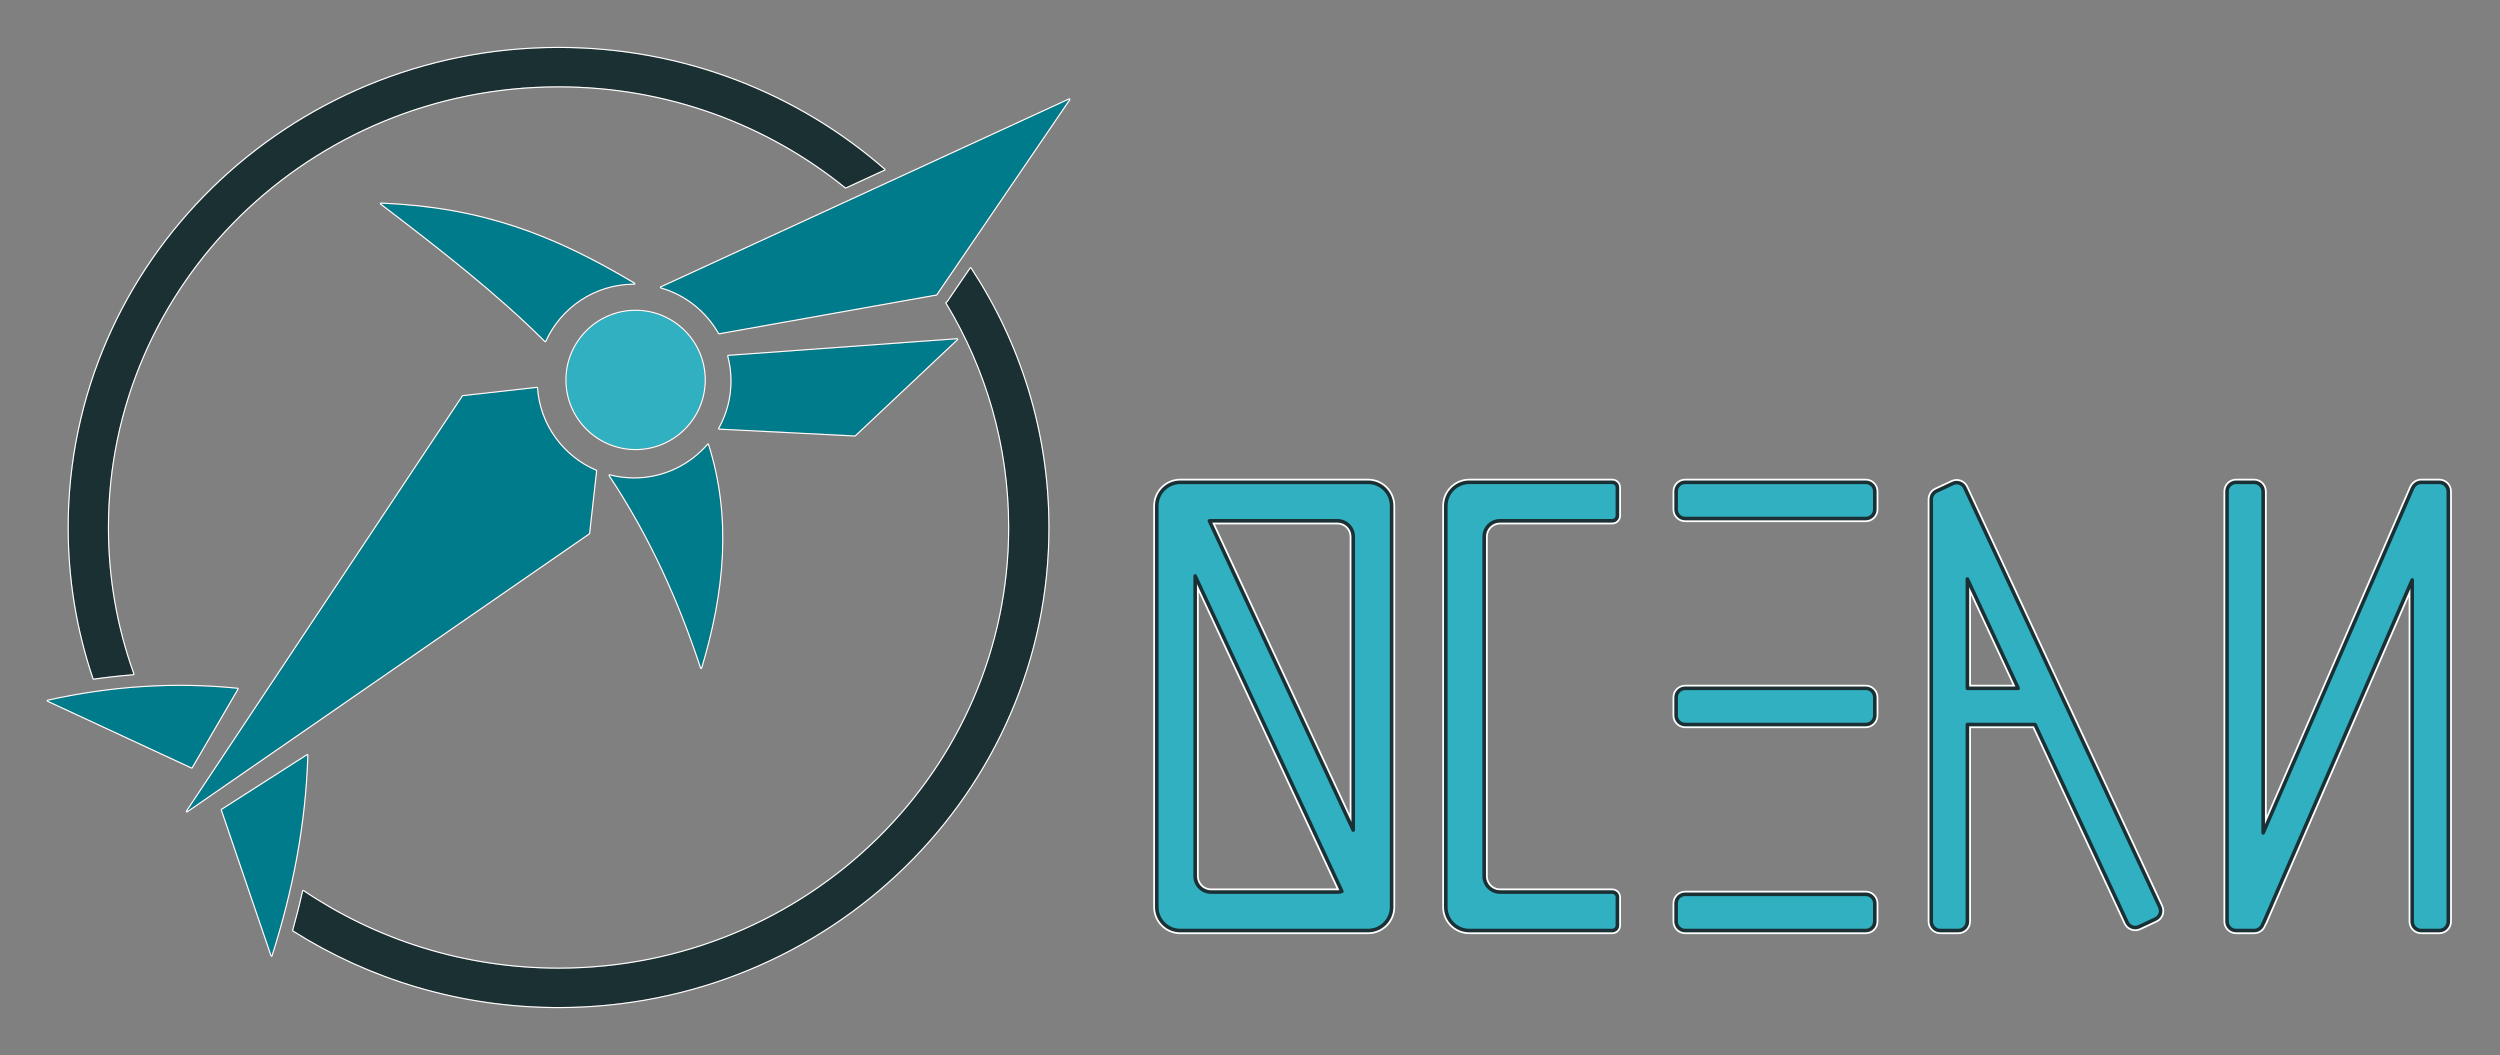 <?xml version="1.0" encoding="UTF-8" standalone="no"?><!DOCTYPE svg PUBLIC "-//W3C//DTD SVG 1.1//EN" "http://www.w3.org/Graphics/SVG/1.1/DTD/svg11.dtd"><svg width="100%" height="100%" viewBox="0 0 1564 660" version="1.1" xmlns="http://www.w3.org/2000/svg" xmlns:xlink="http://www.w3.org/1999/xlink" xml:space="preserve" xmlns:serif="http://www.serif.com/" style="fill-rule:evenodd;clip-rule:evenodd;stroke-linejoin:round;stroke-miterlimit:2;"><rect x="0" y="0" width="1564" height="660" fill="#808080" stroke="none"/><clipPath id="_clip1"><rect x="29.177" y="29.296" width="640.507" height="601.407"/></clipPath><g clip-path="url(#_clip1)"><path d="M607.212,167.797c30.796,46.779 48.672,102.464 48.672,162.203c-0,165.575 -137.317,300 -306.453,300c-61.173,-0 -118.184,-17.585 -166.042,-47.868c2.303,-8.198 4.404,-16.445 6.288,-24.743c45.421,30.655 100.463,48.611 159.754,48.611c155.605,0 281.936,-123.671 281.936,-276c0,-51.314 -14.335,-99.376 -39.297,-140.554l0.694,-0.45l14.448,-21.199Zm-548.677,256.757c-10.092,-29.731 -15.557,-61.523 -15.557,-94.554c0,-165.575 137.317,-300 306.453,-300c78.261,0 149.71,28.781 203.895,76.112l-24.303,11.187c-48.787,-39.531 -111.376,-63.299 -179.592,-63.299c-155.605,-0 -281.937,123.671 -281.937,276c0,32.17 5.635,63.062 15.99,91.781c-8.316,0.651 -16.632,1.578 -24.949,2.773Z" style="fill:#1a3033;"/><path d="M607.8,167.41c30.869,46.891 48.787,102.708 48.787,162.59c0,165.959 -137.628,300.704 -307.156,300.704c-61.312,-0 -118.452,-17.625 -166.418,-47.977c-0.263,-0.167 -0.385,-0.486 -0.301,-0.785c2.299,-8.187 4.397,-16.422 6.279,-24.709c0.051,-0.226 0.211,-0.413 0.427,-0.498c0.216,-0.086 0.46,-0.059 0.653,0.071c45.309,30.579 100.215,48.49 159.36,48.49c155.213,0 281.233,-123.352 281.233,-275.296c-0,-51.181 -14.299,-99.118 -39.196,-140.19c-0.197,-0.325 -0.1,-0.748 0.22,-0.955l0.575,-0.372l14.368,-21.082c0.132,-0.194 0.352,-0.31 0.587,-0.308c0.234,0.002 0.453,0.121 0.582,0.317Zm-0.588,0.387l-14.448,21.199l-0.694,0.45c24.962,41.178 39.297,89.24 39.297,140.554c0,152.329 -126.331,276 -281.936,276c-59.291,0 -114.333,-17.956 -159.754,-48.611c-1.884,8.298 -3.985,16.545 -6.288,24.743c47.858,30.283 104.869,47.868 166.042,47.868c169.136,-0 306.453,-134.425 306.453,-300c-0,-59.739 -17.876,-115.424 -48.672,-162.203Zm-549.343,256.984c-10.116,-29.803 -15.594,-61.671 -15.594,-94.781c-0,-165.959 137.628,-300.704 307.156,-300.704c78.439,0 150.05,28.848 204.358,76.286c0.18,0.157 0.268,0.394 0.233,0.63c-0.034,0.236 -0.185,0.439 -0.402,0.539l-24.303,11.187c-0.243,0.112 -0.529,0.076 -0.737,-0.093c-48.666,-39.433 -111.102,-63.141 -179.149,-63.141c-155.213,-0 -281.233,123.352 -281.233,275.296c0,32.087 5.62,62.898 15.948,91.543c0.074,0.206 0.048,0.436 -0.071,0.62c-0.119,0.184 -0.317,0.303 -0.536,0.32c-8.301,0.65 -16.602,1.574 -24.903,2.768c-0.336,0.048 -0.658,-0.15 -0.767,-0.47Zm0.666,-0.227c8.317,-1.195 16.633,-2.122 24.949,-2.773c-10.355,-28.719 -15.99,-59.611 -15.99,-91.781c0,-152.329 126.332,-276 281.937,-276c68.216,-0 130.805,23.768 179.592,63.299l24.303,-11.187c-54.185,-47.331 -125.634,-76.112 -203.895,-76.112c-169.136,0 -306.453,134.425 -306.453,300c0,33.031 5.465,64.823 15.557,94.554Z" style="fill:#fff;"/><path d="M372.922,294.505l-4.395,39.182l-251.635,173.956l172.66,-259.8l46.369,-5.19c1.617,23.354 16.416,43.104 37.001,51.852Zm-31.814,-81.068c-28.974,-29.064 -65.444,-57.592 -102.804,-86.057c63.148,2.622 107.623,19.719 158.5,50.07c-0.029,-0 -0.059,-0 -0.089,-0c-24.745,-0 -46.066,14.78 -55.607,35.987Zm72.36,-33.652l255.513,-117.615l-83.194,122.071l-135.967,24.251c-7.792,-13.799 -20.806,-24.265 -36.352,-28.707Zm42.133,42.866l143.2,-10.413l-63.955,60.187l-84.935,-4.298c4.933,-8.797 7.746,-18.941 7.746,-29.736c-0,-5.442 -0.715,-10.718 -2.056,-15.74Zm-12.679,55.458c14.608,45.968 9.886,92.679 -4.303,139.754c-13.59,-41.265 -31.497,-81.667 -57.288,-120.493c4.915,1.281 10.071,1.962 15.384,1.962c18.467,0 35.027,-8.232 46.207,-21.223Zm-273.058,319.721l-31.098,-91.224l53.489,-34.205c-1.316,43.273 -9.464,84.92 -22.391,125.429Zm-139.983,-159.453c39.585,-8.783 79.169,-11.507 118.754,-7.464l-28.694,49.26l-90.06,-41.796Z" style="fill:#007b8b;"/><path d="M373.622,294.584l-4.396,39.181c-0.023,0.202 -0.132,0.385 -0.299,0.501l-251.635,173.955c-0.278,0.192 -0.652,0.16 -0.893,-0.076c-0.241,-0.237 -0.28,-0.611 -0.093,-0.892l172.66,-259.8c0.115,-0.173 0.301,-0.287 0.508,-0.31l46.369,-5.189c0.19,-0.021 0.381,0.036 0.529,0.159c0.147,0.123 0.238,0.3 0.251,0.492c1.598,23.084 16.227,42.605 36.574,51.253c0.287,0.121 0.459,0.417 0.425,0.726Zm-0.7,-0.079c-20.585,-8.748 -35.384,-28.498 -37.001,-51.852l-46.369,5.19l-172.66,259.8l251.635,-173.956l4.395,-39.182Zm-32.312,-80.571c-28.954,-29.043 -65.399,-57.55 -102.732,-85.994c-0.245,-0.186 -0.34,-0.51 -0.236,-0.799c0.105,-0.289 0.384,-0.477 0.691,-0.464c63.279,2.628 107.849,19.755 158.832,50.168c0.272,0.163 0.402,0.487 0.317,0.792c-0.084,0.305 -0.362,0.517 -0.679,0.516l-0.088,0c-24.46,0 -45.534,14.611 -54.965,35.573c-0.095,0.211 -0.287,0.362 -0.515,0.403c-0.228,0.042 -0.461,-0.031 -0.625,-0.195Zm0.498,-0.497c9.541,-21.207 30.862,-35.987 55.607,-35.987l0.089,-0c-50.877,-30.351 -95.352,-47.448 -158.5,-50.07c37.36,28.465 73.83,56.993 102.804,86.057Zm72.065,-34.291l255.514,-117.615c0.287,-0.133 0.627,-0.057 0.831,0.184c0.204,0.242 0.223,0.59 0.045,0.851l-83.195,122.071c-0.106,0.156 -0.271,0.263 -0.457,0.297l-135.968,24.251c-0.294,0.052 -0.589,-0.087 -0.736,-0.347c-7.702,-13.64 -20.566,-23.986 -35.933,-28.376c-0.283,-0.081 -0.485,-0.33 -0.508,-0.623c-0.022,-0.294 0.14,-0.57 0.407,-0.693Zm0.295,0.639c15.546,4.442 28.56,14.908 36.352,28.707l135.967,-24.251l83.194,-122.071l-255.513,117.615Zm42.082,42.164l143.2,-10.413c0.297,-0.022 0.575,0.146 0.695,0.419c0.12,0.272 0.055,0.591 -0.162,0.795l-63.955,60.187c-0.139,0.131 -0.326,0.2 -0.518,0.19l-84.934,-4.297c-0.243,-0.012 -0.463,-0.149 -0.581,-0.362c-0.117,-0.213 -0.117,-0.472 0.002,-0.685c4.876,-8.696 7.656,-18.722 7.656,-29.392c-0,-5.379 -0.707,-10.595 -2.032,-15.559c-0.054,-0.202 -0.015,-0.419 0.107,-0.589c0.121,-0.171 0.313,-0.279 0.522,-0.294Zm0.051,0.702c1.341,5.022 2.056,10.298 2.056,15.74c-0,10.795 -2.813,20.939 -7.746,29.736l84.935,4.298l63.955,-60.187l-143.2,10.413Zm-12.009,55.245c14.652,46.104 9.932,92.955 -4.299,140.17c-0.088,0.295 -0.357,0.497 -0.665,0.501c-0.307,0.004 -0.581,-0.192 -0.677,-0.483c-13.572,-41.208 -31.451,-81.554 -57.206,-120.324c-0.162,-0.243 -0.156,-0.561 0.013,-0.798c0.169,-0.238 0.468,-0.346 0.75,-0.273c4.859,1.266 9.955,1.94 15.207,1.94c18.254,-0 34.623,-8.138 45.673,-20.979c0.167,-0.194 0.425,-0.282 0.675,-0.231c0.249,0.051 0.452,0.234 0.529,0.477Zm-0.67,0.213c-11.18,12.991 -27.74,21.223 -46.207,21.223c-5.313,0 -10.469,-0.681 -15.384,-1.962c25.791,38.826 43.698,79.228 57.288,120.493c14.189,-47.075 18.911,-93.786 4.303,-139.754Zm-273.724,319.948l-31.098,-91.224c-0.105,-0.307 0.014,-0.645 0.287,-0.82l53.489,-34.205c0.22,-0.141 0.499,-0.148 0.726,-0.019c0.227,0.128 0.364,0.372 0.356,0.633c-1.318,43.34 -9.477,85.051 -22.423,125.622c-0.093,0.289 -0.36,0.487 -0.664,0.49c-0.304,0.003 -0.575,-0.189 -0.673,-0.477Zm0.666,-0.227c12.927,-40.509 21.075,-82.156 22.391,-125.429l-53.489,34.205l31.098,91.224Zm-140.136,-160.14c39.66,-8.8 79.319,-11.528 118.978,-7.477c0.238,0.024 0.447,0.168 0.556,0.381c0.108,0.213 0.101,0.467 -0.019,0.673l-28.694,49.26c-0.182,0.314 -0.574,0.437 -0.904,0.284l-90.06,-41.796c-0.274,-0.127 -0.436,-0.414 -0.404,-0.714c0.033,-0.3 0.253,-0.546 0.547,-0.611Zm0.153,0.687l90.06,41.796l28.694,-49.26c-39.585,-4.043 -79.169,-1.319 -118.754,7.464Z" style="fill:#fff;"/><circle cx="397.626" cy="237.682" r="43.226" style="fill:#30b0c1;"/><path d="M397.626,193.753c24.246,-0 43.93,19.684 43.93,43.929c-0,24.246 -19.684,43.93 -43.93,43.93c-24.245,-0 -43.929,-19.684 -43.929,-43.93c-0,-24.245 19.684,-43.929 43.929,-43.929Zm0,0.703c-23.857,0 -43.225,19.369 -43.225,43.226c-0,23.857 19.368,43.226 43.225,43.226c23.857,0 43.226,-19.369 43.226,-43.226c0,-23.857 -19.369,-43.226 -43.226,-43.226Z" style="fill:#fff;"/></g><clipPath id="_clip2"><rect x="721.453" y="299.5" width="812.447" height="284.88"/></clipPath><g clip-path="url(#_clip2)"><path d="M1417.64,579.066c-1.07,3.092 -4.004,5.314 -7.451,5.314l-11.301,0c-4.349,0 -7.884,-3.538 -7.884,-7.899l0,-269.082c0,-4.361 3.535,-7.899 7.884,-7.899l11.301,0c4.35,0 7.884,3.538 7.884,7.899l-0,202.889l89.179,-205.749c0.328,-0.757 0.761,-1.436 1.266,-2.019c1.444,-1.839 3.686,-3.02 6.2,-3.02l11.3,0c4.35,0 7.884,3.538 7.884,7.899l0,269.082c0,4.361 -3.534,7.899 -7.884,7.899l-11.3,0c-4.35,0 -7.884,-3.538 -7.884,-7.899l-0,-202.888l-88.529,204.246c-0.189,0.435 -0.412,0.845 -0.665,1.227Zm-0.017,0.011c0.002,-0.005 0.005,-0.01 0.008,-0.016l-0.999,0.621c0,0 0,-0.001 -0.001,-0.002c0.002,0 0.002,0.001 0.002,0.001l-0.012,-0.025c-0.072,-0.157 -0.457,-0.986 -0.728,-1.389l-0.175,-0.333c0.21,-0.303 0.393,-0.63 0.545,-0.98l90.662,-209.17c0.21,-0.484 0.731,-0.754 1.248,-0.647c0.516,0.107 0.887,0.562 0.887,1.089l-0,208.255c-0,3.131 2.535,5.673 5.658,5.673l11.3,0c3.123,0 5.658,-2.542 5.658,-5.673l0,-269.082c0,-3.131 -2.535,-5.673 -5.658,-5.673l-11.3,0c-1.812,0 -3.426,0.856 -4.462,2.185c-0.013,0.017 -0.026,0.033 -0.039,0.048c-0.369,0.423 -0.684,0.916 -0.922,1.465l-91.314,210.672c-0.21,0.484 -0.731,0.755 -1.247,0.648c-0.517,-0.108 -0.887,-0.563 -0.887,-1.09l-0,-208.255c-0,-3.131 -2.535,-5.673 -5.658,-5.673l-11.301,0c-3.122,0 -5.658,2.542 -5.658,5.673l0,269.082c0,3.131 2.536,5.673 5.658,5.673l11.301,0c2.494,0 4.613,-1.621 5.365,-3.869c-0.021,0.077 -0.031,0.151 -0.033,0.221c-0.014,0.254 0.059,0.508 0.212,0.718c0.209,0.288 0.543,0.458 0.899,0.458c0.423,0 0.803,-0.238 0.991,-0.605Zm-0.992,0.603c-0.051,-0.018 -1.126,-0.398 -1.11,-1.174c0.006,-0.093 0.023,-0.187 0.052,-0.279c-0.006,0.02 -0.012,0.039 -0.019,0.058c0.019,-0.068 0.046,-0.138 0.082,-0.211c0.04,-0.08 0.137,0.015 0.257,0.193l0.728,1.389c0.005,0.012 0.009,0.02 0.01,0.024Zm-1.022,-1.62l-0.002,0.003c-0.683,2.353 -2.852,4.075 -5.418,4.075l-11.301,0c-3.114,0 -5.642,-2.534 -5.642,-5.657l0,-269.082c0,-3.122 2.528,-5.657 5.642,-5.657l11.301,-0c3.114,-0 5.642,2.535 5.642,5.657l0,213.659c0,0.004 0.003,0.007 0.006,0.008c0.004,0.001 0.008,-0.001 0.009,-0.005l93.463,-215.631c0.242,-0.558 0.564,-1.058 0.945,-1.491c1.033,-1.336 2.649,-2.197 4.464,-2.197l11.3,-0c3.114,-0 5.642,2.535 5.642,5.657l0,269.082c0,3.123 -2.528,5.657 -5.642,5.657l-11.3,0c-3.114,0 -5.643,-2.534 -5.643,-5.657l0,-213.659c0,-0.004 -0.002,-0.007 -0.006,-0.008c-0.004,-0 -0.007,0.002 -0.009,0.005l-92.812,214.129c-0.174,0.402 -0.39,0.774 -0.639,1.112Zm-1.792,-1.321c0.152,-0.206 0.283,-0.432 0.389,-0.677l92.812,-214.128c0.421,-0.972 1.466,-1.514 2.503,-1.299c1.037,0.215 1.78,1.128 1.78,2.187l0,213.659c0,1.893 1.529,3.432 3.417,3.432l11.3,-0c1.887,-0 3.416,-1.539 3.416,-3.432l0,-269.082c0,-1.892 -1.529,-3.431 -3.416,-3.431l-11.3,-0c-1.099,-0 -2.077,0.523 -2.702,1.332c-0.029,0.038 -0.06,0.075 -0.092,0.111c-0.231,0.263 -0.426,0.566 -0.573,0.905l-93.462,215.63c-0.422,0.972 -1.467,1.514 -2.504,1.299c-1.036,-0.215 -1.78,-1.128 -1.78,-2.187l0,-213.659c0,-1.892 -1.529,-3.431 -3.416,-3.431l-11.301,-0c-1.887,-0 -3.416,1.539 -3.416,3.431l-0,269.082c-0,1.893 1.529,3.432 3.416,3.432l11.301,-0c1.554,-0 2.867,-1.045 3.281,-2.471c0.073,-0.253 0.191,-0.491 0.347,-0.703Zm-207.849,-264.014c-0.135,-3.096 1.569,-6.115 4.543,-7.506l10.242,-4.788c3.944,-1.844 8.64,-0.133 10.48,3.822l121.968,262.241c1.837,3.95 0.127,8.652 -3.813,10.494l-10.241,4.788c-3.945,1.844 -8.641,0.133 -10.48,-3.822l-56.952,-122.45l-38.686,-0l-0,120.977c-0,4.361 -3.535,7.899 -7.884,7.899l-11.301,0c-4.349,0 -7.884,-3.538 -7.884,-7.899l0,-263.417c0,-0.114 0.003,-0.227 0.008,-0.339Zm2.227,-0.006c-0,0.021 -0.001,0.041 -0.002,0.062c-0.005,0.094 -0.007,0.188 -0.007,0.283l0,263.417c0,3.131 2.535,5.673 5.658,5.673l11.301,0c3.122,0 5.658,-2.542 5.658,-5.673l-0,-122.09c-0,-0.615 0.498,-1.113 1.113,-1.113l40.509,-0c0.433,-0 0.826,0.251 1.009,0.643l57.251,123.095c1.32,2.837 4.689,4.067 7.519,2.743l10.242,-4.788c2.83,-1.323 4.056,-4.701 2.736,-7.539l-121.967,-262.241c-1.32,-2.837 -4.689,-4.067 -7.52,-2.744l-10.241,4.789c-2.148,1.004 -3.372,3.192 -3.261,5.428c0.001,0.019 0.002,0.037 0.002,0.055Zm-2.026,0.638c-0.116,-0.166 -0.188,-0.365 -0.199,-0.582c0.01,0.247 0.089,0.437 0.199,0.582Zm2.043,-0.635l0,-0.001c-0.135,-2.25 1.088,-4.461 3.248,-5.471l10.242,-4.788c2.822,-1.32 6.182,-0.094 7.498,2.736l121.968,262.241c1.316,2.83 0.093,6.198 -2.729,7.518l-10.242,4.788c-2.822,1.32 -6.182,0.093 -7.498,-2.736l-57.552,-123.742c-0.001,-0.003 -0.004,-0.005 -0.007,-0.005l-42.345,0c-0.005,0 -0.008,0.004 -0.008,0.008l-0,123.211c-0,3.123 -2.528,5.657 -5.642,5.657l-11.301,0c-3.114,0 -5.642,-2.534 -5.642,-5.657l-0,-263.417c-0,-0.115 0.003,-0.229 0.01,-0.342Zm2.222,0.132c-0.004,0.07 -0.006,0.139 -0.006,0.21l-0,263.417c-0,1.893 1.529,3.432 3.416,3.432l11.301,-0c1.887,-0 3.416,-1.539 3.416,-3.432l0,-123.211c0,-1.234 1,-2.234 2.234,-2.234l42.345,0c0.869,0 1.659,0.504 2.025,1.292l57.552,123.742c0.797,1.713 2.829,2.457 4.538,1.659l10.241,-4.788c1.713,-0.801 2.452,-2.846 1.654,-4.563l-121.968,-262.241c-0.797,-1.713 -2.829,-2.457 -4.537,-1.659l-10.242,4.788c-1.311,0.613 -2.051,1.956 -1.969,3.321c0.005,0.089 0.005,0.178 -0,0.267Zm52.167,119.99l-31.806,0c-1.234,0 -2.234,-1 -2.234,-2.234l0,-68.385c0,-1.048 0.728,-1.955 1.751,-2.181c1.024,-0.226 2.066,0.289 2.508,1.239l31.806,68.385c0.322,0.692 0.268,1.5 -0.142,2.143c-0.41,0.644 -1.12,1.033 -1.883,1.033Zm-0,-2.226c0.002,0 0.005,-0.001 0.006,-0.003c0.002,-0.003 0.002,-0.006 0.001,-0.008l-31.806,-68.385c-0.002,-0.004 -0.005,-0.005 -0.009,-0.005c-0.003,0.001 -0.006,0.004 -0.006,0.008l-0,68.385c-0,0.005 0.003,0.008 0.008,0.008l31.806,0Zm-1.758,-0.016l-28.927,0c-0.615,0 -1.113,-0.498 -1.113,-1.112l-0,-62.197c-0,-0.522 0.363,-0.974 0.872,-1.087c0.51,-0.113 1.03,0.144 1.25,0.617l28.927,62.197c0.161,0.345 0.134,0.747 -0.07,1.068c-0.205,0.32 -0.559,0.514 -0.939,0.514Zm-1.745,-2.225l-26.069,-56.052l-0,56.052l26.069,-0Zm-386.27,-111.914l0,250.955c0,9.363 -7.585,16.962 -16.924,16.962l-117.525,0c-9.339,0 -16.924,-7.599 -16.924,-16.962l0,-250.955c0,-9.364 7.585,-16.963 16.924,-16.963l117.525,0c9.339,0 16.924,7.599 16.924,16.963Zm-2.226,-0c0,-8.134 -6.586,-14.737 -14.698,-14.737l-117.525,0c-8.112,0 -14.698,6.603 -14.698,14.737l0,250.955c0,8.133 6.586,14.736 14.698,14.736l117.525,0c8.112,0 14.698,-6.603 14.698,-14.736l0,-250.955Zm-0.016,-0l0,250.955c0,8.124 -6.579,14.72 -14.682,14.72l-117.525,0c-8.103,0 -14.682,-6.596 -14.682,-14.72l-0,-250.955c-0,-8.125 6.579,-14.721 14.682,-14.721l117.525,-0c8.103,-0 14.682,6.596 14.682,14.721Zm-2.225,-0c-0,-6.895 -5.581,-12.495 -12.457,-12.495l-117.525,-0c-6.876,-0 -12.456,5.6 -12.456,12.495l-0,250.955c-0,6.894 5.58,12.495 12.456,12.495l117.525,-0c6.876,-0 12.457,-5.601 12.457,-12.495l-0,-250.955Zm-118.633,42.926l91.781,197.338c0.275,0.59 0.278,1.27 0.011,1.862c-0.268,0.593 -0.781,1.039 -1.404,1.223c-1.086,0.32 -2.235,0.492 -3.423,0.492l-79.103,0c-6.688,0 -12.121,-5.441 -12.121,-12.147l-0,-187.826c-0,-1.048 0.728,-1.955 1.751,-2.181c1.023,-0.226 2.066,0.289 2.508,1.239Zm-2.019,0.939c-0.001,-0.003 -0.005,-0.005 -0.008,-0.004c-0.004,0 -0.007,0.004 -0.007,0.007l0,187.826c0,5.476 4.435,9.921 9.896,9.921l79.103,0c0.97,0 1.907,-0.14 2.793,-0.401c0.002,-0.001 0.004,-0.002 0.005,-0.004c0.001,-0.002 0.001,-0.005 0,-0.007l-91.782,-197.338Zm2.123,4.602l89.053,191.471c0.149,0.321 0.137,0.693 -0.032,1.003c-0.17,0.31 -0.477,0.522 -0.827,0.569c-0.436,0.059 -0.881,0.09 -1.333,0.09l-79.103,-0c-5.453,-0 -9.88,-4.439 -9.88,-9.906l0,-182.758c0,-0.522 0.363,-0.974 0.873,-1.087c0.51,-0.112 1.029,0.144 1.249,0.618Zm86.336,190.907l-86.232,-185.406l0,177.726c0,4.237 3.428,7.68 7.654,7.68l78.578,-0Zm8.387,-35.584l-89.974,-193.453c-0.305,-0.656 -0.274,-1.419 0.085,-2.048c0.358,-0.629 0.999,-1.045 1.72,-1.116c0.396,-0.04 0.798,-0.06 1.204,-0.06l79.103,0c6.689,0 12.122,5.441 12.122,12.147l-0,183.588c-0,1.048 -0.729,1.955 -1.752,2.181c-1.023,0.227 -2.066,-0.289 -2.508,-1.239Zm2.019,-0.938c0.001,0.003 0.005,0.005 0.009,0.004c0.003,-0.001 0.006,-0.004 0.006,-0.008l-0,-183.588c-0,-5.475 -4.434,-9.921 -9.896,-9.921l-79.103,-0c-0.332,-0 -0.661,0.016 -0.985,0.048c-0.002,0.001 -0.004,0.002 -0.006,0.004c-0.001,0.003 -0.001,0.005 0,0.008l89.975,193.453Zm-88.233,-193.497l78.352,-0c5.453,-0 9.88,4.438 9.88,9.905l-0,178.521c-0,0.522 -0.363,0.974 -0.873,1.086c-0.509,0.113 -1.029,-0.144 -1.249,-0.617l-87.119,-187.313c-0.16,-0.345 -0.134,-0.747 0.071,-1.068c0.204,-0.32 0.558,-0.514 0.938,-0.514Zm1.745,2.226l84.261,181.168l0,-173.489c0,-4.237 -3.428,-7.679 -7.654,-7.679l-76.607,-0Zm253.997,250.897c0,1.443 -0.573,2.826 -1.593,3.846c-1.02,1.02 -2.403,1.593 -3.846,1.593l-89.458,0c-9.339,0 -16.924,-7.599 -16.924,-16.962l-0,-250.955c-0,-9.364 7.585,-16.963 16.924,-16.963l89.458,0c1.443,0 2.826,0.573 3.846,1.593c1.02,1.02 1.593,2.404 1.593,3.846l0,17.666c0,1.442 -0.573,2.825 -1.593,3.845c-1.02,1.021 -2.403,1.594 -3.846,1.594l-70.247,-0c-4.226,-0 -7.654,3.442 -7.654,7.679l-0,212.434c-0,4.237 3.428,7.68 7.654,7.68l70.247,-0c1.443,-0 2.826,0.573 3.846,1.593c1.02,1.02 1.593,2.403 1.593,3.846l0,17.665Zm-2.226,0l0,-17.665c0,-0.852 -0.338,-1.67 -0.941,-2.272c-0.602,-0.603 -1.42,-0.941 -2.272,-0.941l-70.247,-0c-5.453,-0 -9.88,-4.439 -9.88,-9.906l-0,-212.434c-0,-5.467 4.427,-9.905 9.88,-9.905l70.247,-0c0.852,-0 1.67,-0.339 2.272,-0.941c0.603,-0.603 0.941,-1.42 0.941,-2.272l0,-17.666c0,-0.852 -0.338,-1.669 -0.941,-2.272c-0.602,-0.602 -1.42,-0.941 -2.272,-0.941l-89.458,0c-8.112,0 -14.698,6.603 -14.698,14.737l-0,250.955c-0,8.133 6.586,14.736 14.698,14.736l89.458,0c0.852,0 1.67,-0.338 2.272,-0.941c0.603,-0.602 0.941,-1.42 0.941,-2.272Zm-0.016,0c0,0.848 -0.336,1.661 -0.936,2.261c-0.6,0.6 -1.413,0.936 -2.261,0.936l-89.458,0c-8.104,0 -14.683,-6.596 -14.683,-14.72l0,-250.955c0,-8.125 6.579,-14.721 14.683,-14.721l89.458,-0c0.848,-0 1.661,0.337 2.261,0.936c0.6,0.6 0.936,1.413 0.936,2.261l0,17.666c0,0.848 -0.336,1.661 -0.936,2.26c-0.6,0.6 -1.413,0.937 -2.261,0.937l-70.247,-0c-5.462,-0 -9.896,4.446 -9.896,9.921l-0,212.434c-0,5.476 4.434,9.921 9.896,9.921l70.247,0c0.848,0 1.661,0.337 2.261,0.937c0.6,0.599 0.936,1.413 0.936,2.261l0,17.665Zm-2.225,-17.665c-0,-0.258 -0.103,-0.505 -0.285,-0.687c-0.182,-0.182 -0.429,-0.285 -0.687,-0.285l-70.247,0c-6.689,0 -12.122,-5.441 -12.122,-12.147l0,-212.434c0,-6.706 5.433,-12.147 12.122,-12.147l70.247,0c0.258,0 0.505,-0.102 0.687,-0.284c0.182,-0.183 0.285,-0.43 0.285,-0.687l-0,-17.666c-0,-0.257 -0.103,-0.505 -0.285,-0.687c-0.182,-0.182 -0.429,-0.284 -0.687,-0.284l-89.458,-0c-6.877,-0 -12.457,5.6 -12.457,12.495l0,250.955c0,6.894 5.58,12.495 12.457,12.495l89.458,-0c0.258,-0 0.505,-0.103 0.687,-0.285c0.182,-0.182 0.285,-0.429 0.285,-0.687l-0,-17.665Zm165.498,-253.877l-0,11.33c-0,4.359 -3.539,7.898 -7.899,7.898l-112.974,0c-4.36,0 -7.899,-3.539 -7.899,-7.898l-0,-11.33c-0,-4.36 3.539,-7.899 7.899,-7.899l112.974,0c4.36,0 7.899,3.539 7.899,7.899Zm-2.226,-0c0,-3.131 -2.542,-5.673 -5.673,-5.673l-112.974,0c-3.131,0 -5.673,2.542 -5.673,5.673l-0,11.33c-0,3.131 2.542,5.672 5.673,5.672l112.974,0c3.131,0 5.673,-2.541 5.673,-5.672l0,-11.33Zm-0.016,-0l0,11.33c0,3.122 -2.534,5.657 -5.657,5.657l-112.974,-0c-3.123,-0 -5.657,-2.535 -5.657,-5.657l-0,-11.33c-0,-3.122 2.534,-5.657 5.657,-5.657l112.974,-0c3.123,-0 5.657,2.535 5.657,5.657Zm-2.226,-0c0,-1.894 -1.537,-3.431 -3.431,-3.431l-112.974,-0c-1.894,-0 -3.432,1.537 -3.432,3.431l0,11.33c0,1.893 1.538,3.431 3.432,3.431l112.974,-0c1.894,-0 3.431,-1.538 3.431,-3.431l0,-11.33Zm4.468,257.753l-0,11.329c-0,4.36 -3.539,7.899 -7.899,7.899l-112.974,0c-4.36,0 -7.899,-3.539 -7.899,-7.899l-0,-11.329c-0,-4.36 3.539,-7.899 7.899,-7.899l112.974,-0c4.36,-0 7.899,3.539 7.899,7.899Zm-2.226,-0c0,-3.131 -2.542,-5.673 -5.673,-5.673l-112.974,-0c-3.131,-0 -5.673,2.542 -5.673,5.673l-0,11.329c-0,3.131 2.542,5.673 5.673,5.673l112.974,0c3.131,0 5.673,-2.542 5.673,-5.673l0,-11.329Zm-0.016,-0l0,11.329c0,3.123 -2.534,5.657 -5.657,5.657l-112.974,0c-3.123,0 -5.657,-2.534 -5.657,-5.657l-0,-11.329c-0,-3.123 2.534,-5.657 5.657,-5.657l112.974,-0c3.123,-0 5.657,2.534 5.657,5.657Zm-2.226,-0c0,-1.894 -1.537,-3.432 -3.431,-3.432l-112.974,0c-1.894,0 -3.432,1.538 -3.432,3.432l0,11.329c0,1.894 1.538,3.432 3.432,3.432l112.974,-0c1.894,-0 3.431,-1.538 3.431,-3.432l0,-11.329Zm4.468,-128.877l-0,11.33c-0,4.359 -3.539,7.899 -7.899,7.899l-112.974,-0c-4.36,-0 -7.899,-3.54 -7.899,-7.899l-0,-11.33c-0,-4.359 3.539,-7.898 7.899,-7.898l112.974,-0c4.36,-0 7.899,3.539 7.899,7.898Zm-2.226,0c0,-3.131 -2.542,-5.673 -5.673,-5.673l-112.974,0c-3.131,0 -5.673,2.542 -5.673,5.673l-0,11.33c-0,3.131 2.542,5.673 5.673,5.673l112.974,-0c3.131,-0 5.673,-2.542 5.673,-5.673l0,-11.33Zm-0.016,0l0,11.33c0,3.122 -2.534,5.657 -5.657,5.657l-112.974,0c-3.123,0 -5.657,-2.535 -5.657,-5.657l-0,-11.33c-0,-3.122 2.534,-5.657 5.657,-5.657l112.974,0c3.123,0 5.657,2.535 5.657,5.657Zm-2.226,0c0,-1.893 -1.537,-3.431 -3.431,-3.431l-112.974,0c-1.894,0 -3.432,1.538 -3.432,3.431l0,11.33c0,1.894 1.538,3.431 3.432,3.431l112.974,0c1.894,0 3.431,-1.537 3.431,-3.431l0,-11.33Z" style="fill:#fff;"/><path d="M870.592,316.463l0,250.955c0,8.129 -6.582,14.728 -14.69,14.728l-117.525,0c-8.107,0 -14.69,-6.599 -14.69,-14.728l-0,-250.955c-0,-8.129 6.583,-14.729 14.69,-14.729l117.525,-0c8.108,-0 14.69,6.6 14.69,14.729Zm-122.892,43.868l0,187.826c0,5.471 4.431,9.914 9.888,9.914l79.103,-0c0.969,-0 1.906,-0.141 2.791,-0.402l-91.782,-197.338Zm98.879,158.98l-0,-183.588c-0,-5.471 -4.431,-9.913 -9.888,-9.913l-79.103,-0c-0.332,-0 -0.66,0.016 -0.984,0.048l89.975,193.453Zm165.268,59.63c0,0.85 -0.337,1.665 -0.938,2.267c-0.601,0.601 -1.417,0.938 -2.267,0.938l-89.458,0c-8.108,0 -14.691,-6.599 -14.691,-14.728l0,-250.955c0,-8.129 6.583,-14.729 14.691,-14.729l89.458,-0c0.85,-0 1.666,0.338 2.267,0.939c0.601,0.601 0.938,1.416 0.938,2.266l0,17.666c0,0.85 -0.337,1.665 -0.938,2.266c-0.601,0.601 -1.417,0.939 -2.267,0.939l-70.247,-0c-5.458,-0 -9.888,4.442 -9.888,9.913l-0,212.434c-0,5.471 4.43,9.914 9.888,9.914l70.247,-0c0.85,-0 1.666,0.337 2.267,0.938c0.601,0.601 0.938,1.417 0.938,2.267l0,17.665Zm161.031,-271.542l0,11.33c0,3.126 -2.538,5.665 -5.665,5.665l-112.974,-0c-3.127,-0 -5.665,-2.539 -5.665,-5.665l-0,-11.33c-0,-3.127 2.538,-5.665 5.665,-5.665l112.974,-0c3.127,-0 5.665,2.538 5.665,5.665Zm0,257.753l0,11.329c0,3.127 -2.538,5.665 -5.665,5.665l-112.974,0c-3.127,0 -5.665,-2.538 -5.665,-5.665l-0,-11.329c-0,-3.127 2.538,-5.665 5.665,-5.665l112.974,-0c3.127,-0 5.665,2.538 5.665,5.665Zm242.735,12.913c-0.684,2.357 -2.856,4.081 -5.426,4.081l-11.301,0c-3.118,0 -5.65,-2.538 -5.65,-5.665l0,-269.082c0,-3.127 2.532,-5.665 5.65,-5.665l11.301,-0c3.118,-0 5.65,2.538 5.65,5.665l0,213.659l93.463,-215.631c0.242,-0.559 0.564,-1.059 0.946,-1.493c1.034,-1.338 2.652,-2.2 4.47,-2.2l11.3,-0c3.118,-0 5.65,2.538 5.65,5.665l0,269.082c0,3.127 -2.532,5.665 -5.65,5.665l-11.3,0c-3.119,0 -5.651,-2.538 -5.651,-5.665l0,-213.659l-92.811,214.129c-0.175,0.403 -0.391,0.775 -0.641,1.114Zm-242.735,-141.79l0,11.33c0,3.127 -2.538,5.665 -5.665,5.665l-112.974,-0c-3.127,-0 -5.665,-2.538 -5.665,-5.665l-0,-11.33c-0,-3.126 2.538,-5.665 5.665,-5.665l112.974,0c3.127,0 5.665,2.539 5.665,5.665Zm35.324,-123.554c-0.135,-2.253 1.09,-4.467 3.253,-5.478l10.242,-4.788c2.826,-1.322 6.19,-0.094 7.508,2.74l121.968,262.241c1.318,2.833 0.094,6.207 -2.733,7.528l-10.241,4.788c-2.827,1.322 -6.191,0.094 -7.509,-2.74l-57.552,-123.742l-42.345,-0l-0,123.211c-0,3.127 -2.532,5.665 -5.65,5.665l-11.301,0c-3.118,0 -5.65,-2.538 -5.65,-5.665l0,-263.417c0,-0.115 0.003,-0.229 0.01,-0.343Zm54.397,117.889l-31.806,-68.385l-0,68.385l31.806,0Z" style="fill:#30b0c1;"/><path d="M1416.63,578.568l-0.001,0.001c-0.879,2.726 -3.433,4.698 -6.443,4.698l-11.301,0c-3.736,0 -6.771,-3.04 -6.771,-6.786l0,-269.082c0,-3.746 3.035,-6.786 6.771,-6.786l11.301,0c3.736,0 6.771,3.04 6.771,6.786l-0,208.255l91.314,-210.672c0.285,-0.659 0.662,-1.249 1.104,-1.755c1.24,-1.591 3.172,-2.614 5.34,-2.614l11.3,0c3.736,0 6.771,3.04 6.771,6.786l0,269.082c0,3.746 -3.035,6.786 -6.771,6.786l-11.3,0c-3.737,0 -6.771,-3.04 -6.771,-6.786l-0,-208.255l-90.663,209.171c-0.182,0.418 -0.4,0.809 -0.651,1.171Zm-1.92,-1.168c0.201,-0.272 0.374,-0.571 0.514,-0.895l92.812,-214.129c0.211,-0.487 0.736,-0.759 1.256,-0.651c0.52,0.108 0.893,0.566 0.893,1.097l0,213.659c0,2.508 2.029,4.544 4.53,4.544l11.3,0c2.501,0 4.529,-2.036 4.529,-4.544l0,-269.082c0,-2.507 -2.028,-4.544 -4.529,-4.544l-11.3,-0c-1.457,-0 -2.754,0.692 -3.583,1.764c-0.014,0.02 -0.03,0.038 -0.046,0.056c-0.306,0.348 -0.564,0.75 -0.759,1.198l-93.463,215.631c-0.211,0.487 -0.735,0.759 -1.256,0.652c-0.52,-0.108 -0.893,-0.567 -0.893,-1.098l0,-213.659c0,-2.507 -2.029,-4.544 -4.529,-4.544l-11.301,-0c-2.5,-0 -4.529,2.037 -4.529,4.544l0,269.082c0,2.508 2.029,4.544 4.529,4.544l11.301,0c2.06,0 3.801,-1.383 4.35,-3.272c0.036,-0.127 0.095,-0.247 0.174,-0.353Zm-207.631,-264.674l-0,-0.006c-0.134,-2.676 1.331,-5.291 3.9,-6.493l10.242,-4.788c3.387,-1.583 7.42,-0.113 9,3.283l121.968,262.241c1.578,3.394 0.11,7.434 -3.275,9.016l-10.242,4.789c-3.387,1.583 -7.42,0.113 -8.999,-3.283l-57.251,-123.094l-40.509,-0l-0,122.09c-0,3.746 -3.035,6.786 -6.771,6.786l-11.301,0c-3.736,0 -6.771,-3.04 -6.771,-6.786l0,-263.417c0,-0.113 0.003,-0.226 0.009,-0.338Zm2.241,0.062c-0.005,0.091 -0.008,0.183 -0.008,0.276l-0,263.417c-0,2.508 2.029,4.544 4.529,4.544l11.301,0c2.5,0 4.529,-2.036 4.529,-4.544l0,-123.211c0,-0.619 0.502,-1.121 1.121,-1.121l42.345,0c0.436,0 0.832,0.253 1.016,0.648l57.552,123.742c1.057,2.272 3.753,3.257 6.018,2.198l10.242,-4.788c2.267,-1.06 3.248,-3.767 2.191,-6.041l-121.968,-262.241c-1.056,-2.271 -3.752,-3.256 -6.018,-2.197l-10.241,4.788c-1.736,0.812 -2.718,2.588 -2.609,4.396c0.003,0.045 0.003,0.09 0,0.134Zm53.278,118.943l-31.806,0c-0.619,0 -1.121,-0.502 -1.121,-1.121l0,-68.385c0,-0.526 0.365,-0.981 0.879,-1.094c0.513,-0.114 1.036,0.145 1.258,0.621l31.806,68.386c0.161,0.347 0.135,0.752 -0.071,1.075c-0.206,0.323 -0.562,0.518 -0.945,0.518Zm-1.758,-2.241l-28.927,-62.197l-0,62.197l28.927,-0Zm-389.128,-113.027l0,250.955c0,8.748 -7.086,15.849 -15.811,15.849l-117.525,0c-8.725,0 -15.811,-7.101 -15.811,-15.849l0,-250.955c0,-8.749 7.086,-15.85 15.811,-15.85l117.525,0c8.725,0 15.811,7.101 15.811,15.85Zm-2.242,-0c0,-7.51 -6.079,-13.608 -13.569,-13.608l-117.525,-0c-7.49,-0 -13.569,6.098 -13.569,13.608l-0,250.955c-0,7.509 6.079,13.607 13.569,13.607l117.525,0c7.49,0 13.569,-6.098 13.569,-13.607l0,-250.955Zm-120.754,43.396l91.781,197.338c0.138,0.296 0.14,0.637 0.005,0.934c-0.134,0.297 -0.391,0.521 -0.704,0.613c-0.986,0.291 -2.029,0.447 -3.108,0.447l-79.103,0c-6.075,0 -11.009,-4.943 -11.009,-11.034l0,-187.826c0,-0.525 0.366,-0.981 0.879,-1.094c0.514,-0.114 1.037,0.145 1.259,0.622Zm0.104,5.54l0,182.758c0,4.852 3.928,8.793 8.767,8.793l79.103,-0c0.401,-0 0.796,-0.027 1.183,-0.08l-89.053,-191.471Zm96.742,154.385l-89.975,-193.453c-0.153,-0.329 -0.137,-0.712 0.043,-1.028c0.18,-0.315 0.501,-0.524 0.863,-0.56c0.36,-0.036 0.725,-0.054 1.094,-0.054l79.103,-0c6.075,-0 11.009,4.944 11.009,11.034l-0,183.588c-0,0.526 -0.366,0.981 -0.879,1.095c-0.513,0.113 -1.037,-0.145 -1.258,-0.622Zm-87.224,-192.853l87.119,187.313l0,-178.521c0,-4.852 -3.928,-8.792 -8.767,-8.792l-78.352,-0Zm254.629,252.01c0,1.147 -0.456,2.248 -1.267,3.059c-0.811,0.811 -1.911,1.267 -3.059,1.267l-89.458,0c-8.726,0 -15.811,-7.101 -15.811,-15.849l-0,-250.955c-0,-8.749 7.085,-15.85 15.811,-15.85l89.458,0c1.148,0 2.248,0.456 3.059,1.267c0.811,0.812 1.267,1.912 1.267,3.059l0,17.666c0,1.147 -0.456,2.247 -1.267,3.059c-0.811,0.811 -1.911,1.267 -3.059,1.267l-70.247,-0c-4.84,-0 -8.767,3.94 -8.767,8.792l-0,212.434c-0,4.852 3.927,8.793 8.767,8.793l70.247,-0c1.148,-0 2.248,0.455 3.059,1.267c0.811,0.811 1.267,1.911 1.267,3.059l0,17.665Zm-2.241,0l-0,-17.665c-0,-0.553 -0.22,-1.083 -0.611,-1.474c-0.391,-0.391 -0.921,-0.611 -1.474,-0.611l-70.247,0c-6.075,0 -11.009,-4.943 -11.009,-11.034l0,-212.434c0,-6.09 4.934,-11.034 11.009,-11.034l70.247,-0c0.553,-0 1.083,-0.22 1.474,-0.611c0.391,-0.39 0.611,-0.921 0.611,-1.473l-0,-17.666c-0,-0.553 -0.22,-1.083 -0.611,-1.474c-0.391,-0.391 -0.921,-0.61 -1.474,-0.61l-89.458,-0c-7.49,-0 -13.57,6.098 -13.57,13.608l0,250.955c0,7.509 6.08,13.607 13.57,13.607l89.458,0c0.553,0 1.083,-0.219 1.474,-0.61c0.391,-0.391 0.611,-0.921 0.611,-1.474Zm163.272,-271.542l0,11.33c0,3.745 -3.041,6.785 -6.786,6.785l-112.974,0c-3.746,0 -6.786,-3.04 -6.786,-6.785l-0,-11.33c-0,-3.745 3.04,-6.786 6.786,-6.786l112.974,0c3.745,0 6.786,3.041 6.786,6.786Zm-2.242,-0c0,-2.508 -2.036,-4.544 -4.544,-4.544l-112.974,-0c-2.508,-0 -4.544,2.036 -4.544,4.544l-0,11.33c-0,2.508 2.036,4.544 4.544,4.544l112.974,-0c2.508,-0 4.544,-2.036 4.544,-4.544l0,-11.33Zm2.242,257.753l0,11.329c0,3.746 -3.041,6.786 -6.786,6.786l-112.974,0c-3.746,0 -6.786,-3.04 -6.786,-6.786l-0,-11.329c-0,-3.746 3.04,-6.786 6.786,-6.786l112.974,-0c3.745,-0 6.786,3.04 6.786,6.786Zm-2.242,-0c0,-2.508 -2.036,-4.544 -4.544,-4.544l-112.974,-0c-2.508,-0 -4.544,2.036 -4.544,4.544l-0,11.329c-0,2.508 2.036,4.544 4.544,4.544l112.974,0c2.508,0 4.544,-2.036 4.544,-4.544l0,-11.329Zm2.242,-128.877l0,11.33c0,3.745 -3.041,6.786 -6.786,6.786l-112.974,-0c-3.746,-0 -6.786,-3.041 -6.786,-6.786l-0,-11.33c-0,-3.745 3.04,-6.785 6.786,-6.785l112.974,-0c3.745,-0 6.786,3.04 6.786,6.785Zm-2.242,0c0,-2.508 -2.036,-4.544 -4.544,-4.544l-112.974,0c-2.508,0 -4.544,2.036 -4.544,4.544l-0,11.33c-0,2.508 2.036,4.544 4.544,4.544l112.974,0c2.508,0 4.544,-2.036 4.544,-4.544l0,-11.33Z" style="fill:#1b3034;"/></g></svg>